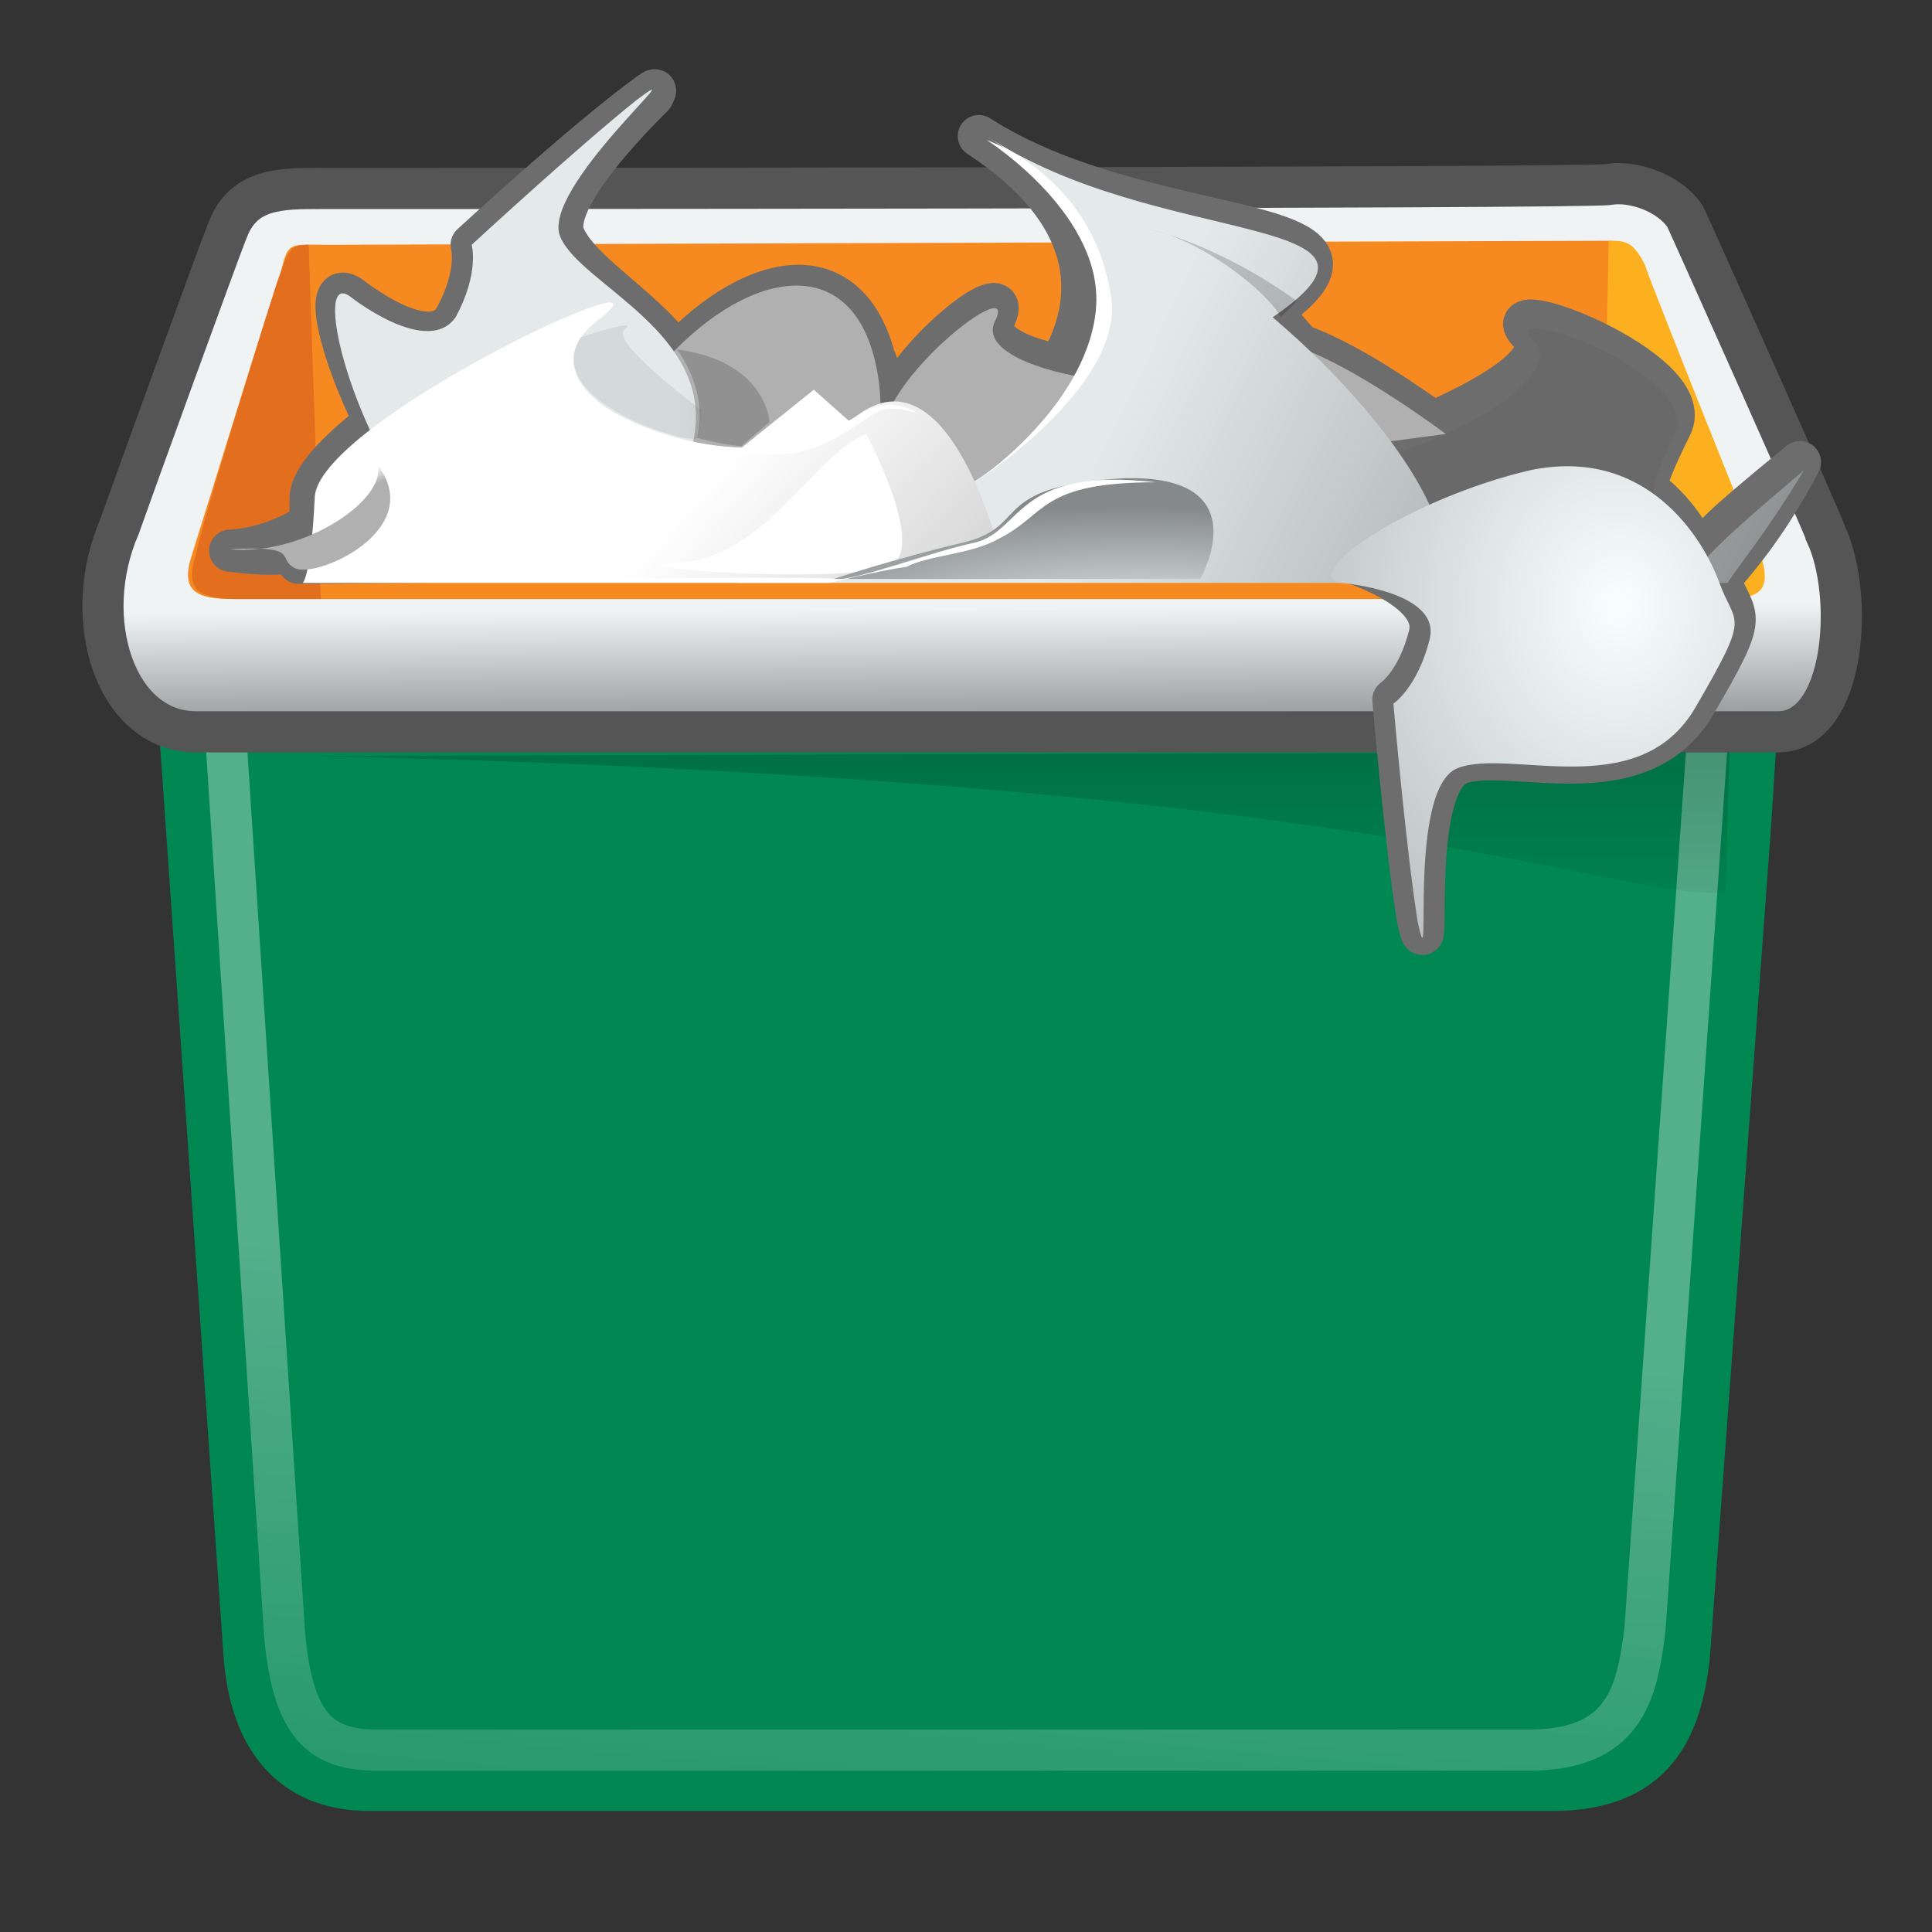 <?xml version="1.0" encoding="utf-8"?>
<!-- Generator: Adobe Illustrator 24.3.0, SVG Export Plug-In . SVG Version: 6.00 Build 0)  -->
<svg version="1.1"
	 id="Layer_1" inkscape:output_extension="org.inkscape.output.svg.inkscape" inkscape:version="0.45" sodipodi:docbase="/home/dobey/Projects/gnome-icon-theme/scalable/status" sodipodi:docname="user-trash-full.svg" sodipodi:version="0.32" xmlns:cc="http://web.resource.org/cc/" xmlns:dc="http://purl.org/dc/elements/1.1/" xmlns:inkscape="http://www.inkscape.org/namespaces/inkscape" xmlns:rdf="http://www.w3.org/1999/02/22-rdf-syntax-ns#" xmlns:sodipodi="http://sodipodi.sourceforge.net/DTD/sodipodi-0.dtd" xmlns:svg="http://www.w3.org/2000/svg"
	 xmlns="http://www.w3.org/2000/svg" xmlns:xlink="http://www.w3.org/1999/xlink" x="0px" y="0px" viewBox="0 0 48 48"
	 style="enable-background:new 0 0 48 48;" xml:space="preserve">
<rect x="0" y="0" width="48" height="48" fill="#333333" stroke="none"/>
<style type="text/css">
	.st0{opacity:0.402;fill:url(#rect6709_1_);enable-background:new    ;}
	.st1{opacity:0.402;fill:url(#path6711_1_);enable-background:new    ;}
	.st2{opacity:0.402;fill:url(#path6713_1_);enable-background:new    ;}
	.st3{fill-rule:evenodd;clip-rule:evenodd;fill:#008752;stroke:#008752;stroke-width:1.023;}
	.st4{opacity:0.33;fill:none;stroke:url(#path4536_1_);stroke-width:1.023;enable-background:new    ;}
	.st5{fill-rule:evenodd;clip-rule:evenodd;fill:url(#path1841_1_);stroke:#555555;stroke-width:1.023;}
	.st6{fill-rule:evenodd;clip-rule:evenodd;fill:#F6891F;}
	.st7{fill-rule:evenodd;clip-rule:evenodd;fill:#E36F1E;}
	.st8{fill-rule:evenodd;clip-rule:evenodd;fill:#FCB020;}
	.st9{fill:url(#path1893_1_);}
	.st10{fill:none;stroke:#6D6D6D;stroke-width:1.049;stroke-linecap:round;stroke-linejoin:round;}
	.st11{fill-rule:evenodd;clip-rule:evenodd;fill:url(#path506_1_);}
	.st12{fill-rule:evenodd;clip-rule:evenodd;fill:url(#path459_1_);}
	.st13{fill:url(#path504_1_);}
	.st14{fill-rule:evenodd;clip-rule:evenodd;fill:url(#path511_1_);}
	.st15{fill-rule:evenodd;clip-rule:evenodd;fill:#FFFFFF;}
	.st16{fill:url(#path355_1_);}
	.st17{fill-rule:evenodd;clip-rule:evenodd;fill:url(#path442_1_);}
	.st18{fill-rule:evenodd;clip-rule:evenodd;fill:url(#path379_1_);}
	.st19{fill-rule:evenodd;clip-rule:evenodd;fill:url(#path448_1_);}
	.st20{fill:url(#path491_1_);}
	.st21{fill:url(#path498_1_);}
	.st22{fill-rule:evenodd;clip-rule:evenodd;fill-opacity:0.179;}
	.st23{fill-rule:evenodd;clip-rule:evenodd;fill-opacity:7.142855e-02;}
</style>
<sodipodi:namedview  bordercolor="#000000" borderopacity="0.114" fill="#204a87" id="base" inkscape:current-layer="layer2" inkscape:cx="37.609141" inkscape:cy="29.744242" inkscape:document-units="px" inkscape:pageopacity="0.0" inkscape:pageshadow="2" inkscape:showpageshadow="false" inkscape:window-height="695" inkscape:window-width="872" inkscape:window-x="2350" inkscape:window-y="236" inkscape:zoom="5.6568542" pagecolor="#ffffff" showgrid="false">
	</sodipodi:namedview>
<g id="layer2" inkscape:groupmode="layer" inkscape:label="Shadow">
	<g id="g6707" transform="matrix(2.154027e-2,0,0,2.179773e-2,43.316,40.797)">
		
			<linearGradient id="rect6709_1_" gradientUnits="userSpaceOnUse" x1="697713.312" y1="-543044.625" x2="697713.312" y2="-543287.5" gradientTransform="matrix(5.976109e-02 0 0 -4.293512e-02 -42585.551 -23466.381)">
			<stop  offset="0" style="stop-color:#000000;stop-opacity:0"/>
			<stop  offset="0.5" style="stop-color:#000000"/>
			<stop  offset="1" style="stop-color:#000000;stop-opacity:0"/>
		</linearGradient>
		<rect id="rect6709" x="-1559.3" y="-150.7" class="st0" width="1339.7" height="478.4"/>
		
			<radialGradient id="path6711_1_" cx="709054.312" cy="-548549.75" r="117.143" gradientTransform="matrix(5.976109e-02 0 0 -4.293512e-02 -42585.008 -23466.381)" gradientUnits="userSpaceOnUse">
			<stop  offset="0" style="stop-color:#000000"/>
			<stop  offset="1" style="stop-color:#000000;stop-opacity:0"/>
		</radialGradient>
		<path id="path6711" sodipodi:nodetypes="cccc" class="st1" d="M-219.6-150.7v478.3c142.9,0.9,345.4-107.2,345.4-239.2
			C125.8-43.6-33.7-150.7-219.6-150.7z"/>
		
			<radialGradient id="path6713_1_" cx="-743650.625" cy="-548549.75" r="117.143" gradientTransform="matrix(-5.976109e-02 0 0 -4.293512e-02 -46009.113 -23466.381)" gradientUnits="userSpaceOnUse">
			<stop  offset="0" style="stop-color:#000000"/>
			<stop  offset="1" style="stop-color:#000000;stop-opacity:0"/>
		</radialGradient>
		<path id="path6713" sodipodi:nodetypes="cccc" class="st2" d="M-1559.3-150.7v478.3c-142.9,0.9-345.4-107.2-345.4-239.2
			S-1745.2-150.7-1559.3-150.7z"/>
	</g>
</g>
<g id="layer1" inkscape:groupmode="layer" inkscape:label="Pixmap Background">
</g>
<g id="g1623" transform="translate(37.069,-41.118)" inkscape:groupmode="layer" inkscape:label="Layer 1">
	<path id="path1751" inkscape:r_cx="true" inkscape:r_cy="true" sodipodi:nodetypes="ccccccc" class="st3" d="M-32.7,57.9
		c0,0,1.7,24.4,1.7,24.4c0.2,2.4,1.5,3.3,3.1,3.3c0.1,0,28.8,0,29.4,0c2.6,0,3.2-1.6,3.4-3.3c0,0,1.8-24.4,1.8-24.5
		C-6.5,57.9-19.6,57.9-32.7,57.9z"/>
	
		<linearGradient id="path4536_1_" gradientUnits="userSpaceOnUse" x1="-51.222" y1="6.44" x2="-53.568" y2="-18.56" gradientTransform="matrix(1 0 0 -0.979 37.069 79.742)">
		<stop  offset="0" style="stop-color:#FFFFFF"/>
		<stop  offset="1" style="stop-color:#FFFFFF;stop-opacity:0"/>
	</linearGradient>
	<path id="path4536" inkscape:r_cx="true" inkscape:r_cy="true" sodipodi:nodetypes="ccccccc" class="st4" d="M-31.5,58.8
		c0,0,1.5,22.9,1.5,22.9c0.2,2.3,0.9,2.9,2.3,2.9c0,0,28,0,28.6,0c2.4,0,2.7-1.4,2.9-3c0,0,1.6-22.8,1.6-22.8
		C-6.9,58.8-19.2,58.8-31.5,58.8z"/>
	
		<linearGradient id="path1841_1_" gradientUnits="userSpaceOnUse" x1="-325.478" y1="-581.779" x2="-325.364" y2="-588.005" gradientTransform="matrix(1.436 0 0 -0.475 454.51 -220.103)">
		<stop  offset="0" style="stop-color:#EFF3F4"/>
		<stop  offset="1" style="stop-color:#939596"/>
	</linearGradient>
	<path id="path1841" inkscape:r_cx="true" inkscape:r_cy="true" sodipodi:nodetypes="cssssscss" class="st5" d="M-29.1,45.8
		c-1,0-1.9,0-2.3,1c-0.1,0.2-2.6,7.1-2.7,7.4c-1,2.3-0.1,5.1,1.9,5.1c0.4,0,38.7,0,39.3,0c1.7,0,1.9-3.4,1.2-4.9
		c0-0.1-3.4-7.7-3.5-7.9c-0.4-0.6-1.3-0.9-1.9-0.8C2.7,45.8-29,45.8-29.1,45.8z"/>
	<path id="path1864" inkscape:r_cx="true" inkscape:r_cy="true" sodipodi:nodetypes="cssssscss" class="st6" d="M-28.9,47.2
		c-1,0-1-0.1-1.2,0.7c-0.1,0.2-2.1,6.7-2.2,7c-0.3,0.9,0.1,1.1,1,1.1c0.3,0,36.6,0,37.1,0c0.7,0,1-0.3,0.8-0.9
		c-0.1-0.3-2.9-7.3-3-7.4c-0.3-0.6-0.3-0.6-0.9-0.6C2.7,47.1-28.8,47.2-28.9,47.2z"/>
	<path id="path1880" inkscape:r_cx="true" inkscape:r_cy="true" sodipodi:nodetypes="cccccc" class="st7" d="M-29.4,47.2
		c-0.4,0-0.5,0.1-0.7,0.7c-0.1,0.2-2.1,6.7-2.1,7c-0.3,0.9,0.1,1.1,1,1.1c0,0,1.9,0,2.1,0L-29.4,47.2z"/>
	<path id="path1888" inkscape:r_cx="true" inkscape:r_cy="true" sodipodi:nodetypes="cscccc" class="st8" d="M2.9,47.1
		c0.4,0,0.6,0,0.9,0.6c0,0.1,2.8,7.1,2.9,7.3c0.3,1-0.3,1-1.3,1c-0.2,0-2.5,0-2.7,0L2.9,47.1z"/>
	
		<linearGradient id="path1893_1_" gradientUnits="userSpaceOnUse" x1="-3648.664" y1="320.844" x2="-3648.664" y2="317.914" gradientTransform="matrix(-0.359 0 0 -1.868 -1320.558 658.563)">
		<stop  offset="0" style="stop-color:#000000;stop-opacity:0.18"/>
		<stop  offset="1" style="stop-color:#000000;stop-opacity:0"/>
	</linearGradient>
	<path id="path1893" sodipodi:nodetypes="cccc" class="st9" d="M5.9,59.8l-35.1,0.1c26.6,0.6,31.8,3.5,35,3.4L5.9,59.8z"/>
	<g id="g3702" transform="translate(-58.75,0)" inkscape:r_cx="true" inkscape:r_cy="true">
		
			<path id="path614" inkscape:r_cx="true" inkscape:r_cy="true" sodipodi:nodetypes="ccccccccccccccccccccccccccccccccccccccccccccccccccccc" class="st10" d="
			M37.9,43.5c0.1-0.2,0.1-0.2-0.3,0.1c-1.6,1.2-4.2,3.6-4.2,3.6s0.2,0.7-0.4,1.8c-0.6,1.1-2.6-0.5-2.6-0.5c-0.7-0.5-0.3,1.3,0.6,3.1
			c-0.9,0.7-1.6,1.4-1.6,1.9c0,1.2-0.1,1.1-0.2,1.3c-0.5,0.1-1,0.1-1.8,0c1.8-0.1,2.9-1.5,3.3-1.3c0,0-1.1,1.2-1.1,1.2
			c0,0-0.5,0.4-0.5,0.4L40.1,55c0,0,0,0,0,0h10.3c0,0-0.4-0.2-0.4-0.2l1.5,0.2H55c0,0,0,0,0,0c0,0,2.5,0.7,2.2,1.9
			c-0.3,1.2-0.9,1.6-0.9,1.6c0,0,0.3,3.5,0.6,5.4c0.4,1.9-0.3-3.2,1-3.8c1.2-0.5,4.5,0.9,5.9-1.5c1.4-2.4,1-2,0.6-3.1
			c0,0-0.1-0.1-0.1-0.1h0.2c0.5-0.6,1.1-1.3,1.9-2.8c-2.2,1.8-2.1,1.8-2.5,2.3c-0.3-0.6-0.7-1.2-1.4-1.7l0.1,0c0,0-0.1-0.1,0.6-1.5
			c0.7-1.4-4.6-3.4-3.5-2.3c0.6,0.6-0.8,1.5-2.4,2.2c-0.2-0.1-1.9-1.4-3.3-1.9c-0.3-0.3-0.4-0.5-0.8-0.8c3.7-2.6-3-1.7-7.2-4.4
			c2.9,1.9,3,4,2,5.7C47,50,46.1,49.6,46.4,49c0.5-1.1-2,0.8-2.6,2.3c-0.1,0-0.2-0.1-0.3-0.1c0-0.4,0.1-0.8-0.1-1.2
			c-0.7-2.6-3-2.1-4.9-0.1c-0.9-1.2-2.4-2-2.8-2.9C35.3,46.1,37.4,44,37.9,43.5z M41.4,51.4c0.2,0,0,0.4-0.1,0.7c0,0-0.1,0-0.1,0
			C41.1,51.7,41.1,51.4,41.4,51.4z M57.1,51.9c-0.2,0.1-0.4,0.2-0.7,0.3c0-0.1-0.1-0.1-0.2-0.2L57.1,51.9z"/>
		
			<linearGradient id="path506_1_" gradientUnits="userSpaceOnUse" x1="-485.078" y1="-591.491" x2="-474.905" y2="-597.511" gradientTransform="matrix(0.908 -0.119 -0.467 -0.474 214.919 -286.419)">
			<stop  offset="0" style="stop-color:#B0B0B0"/>
			<stop  offset="1" style="stop-color:#B0B0B0"/>
		</linearGradient>
		<path id="path506" inkscape:r_cx="true" inkscape:r_cy="true" class="st11" d="M44.8,53.6l12.8-1.7c0,0-4.5-3.4-5.1-2
			s-6.8,0.6-6.1-0.8c0.7-1.4-3.7,2.1-2.6,3.3S44.8,53.6,44.8,53.6z"/>
		
			<linearGradient id="path459_1_" gradientUnits="userSpaceOnUse" x1="-142.262" y1="-53.193" x2="-145.05" y2="-48.518" gradientTransform="matrix(1.237 0 0 -0.799 222.75 15.033)">
			<stop  offset="0" style="stop-color:#FFFFFF"/>
			<stop  offset="1" style="stop-color:#B0B0B0"/>
		</linearGradient>
		<path id="path459" inkscape:r_cx="true" inkscape:r_cy="true" class="st12" d="M38.1,50.2c2-2.3,4.6-2.9,5.3-0.2
			c0.7,2.7-1.1,5.9-1.6,4.7s-1.1-3.3-0.4-3.3c0.7,0-1.5,3.2-1.5,3.2L38.1,50.2z"/>
		
			<linearGradient id="path504_1_" gradientUnits="userSpaceOnUse" x1="163.534" y1="333.717" x2="172.509" y2="326.184" gradientTransform="matrix(0.731 0.674 -0.674 0.731 143.935 -304.643)">
			<stop  offset="0" style="stop-color:#E4E9EA"/>
			<stop  offset="1" style="stop-color:#85898A"/>
		</linearGradient>
		<path id="path504" inkscape:r_cx="true" inkscape:r_cy="true" class="st13" d="M30.4,48.5c0,0,1.9,1.5,2.6,0.5
			c0.6-1.1,0.4-1.8,0.4-1.8s2.6-2.4,4.1-3.6c1.6-1.2-2.4,2.2-1.9,3.4c0.5,1.2,3.9,2.4,3.3,5.1c-0.6,2.7-0.7,2.1-1.6,2.7
			s-3.6,1.3-5.4-1.2C30.2,51.2,29.5,47.8,30.4,48.5z"/>
		
			<linearGradient id="path511_1_" gradientUnits="userSpaceOnUse" x1="-1967.279" y1="-321.144" x2="-1971.18" y2="-326.404" gradientTransform="matrix(-1.281 0.253 0.415 -0.854 -2328.62 279.68)">
			<stop  offset="0" style="stop-color:#696969"/>
			<stop  offset="1" style="stop-color:#FFFFFF"/>
		</linearGradient>
		<path id="path511" inkscape:r_cx="true" inkscape:r_cy="true" sodipodi:nodetypes="cccccc" class="st14" d="M62.8,53.4L50,55.5
			c-0.1-0.4,3.2-4.3,4.3-3.2c1.1,1.1,6.6-1.6,5.5-2.7c-1.1-1.1,4.2,0.8,3.5,2.3C62.6,53.3,62.8,53.4,62.8,53.4z"/>
		<path id="path458" inkscape:r_cx="true" inkscape:r_cy="true" class="st15" d="M41.9,50.8l0.9,0.8l-6.5,3.7L41.9,50.8z"/>
		
			<linearGradient id="path355_1_" gradientUnits="userSpaceOnUse" x1="49.479" y1="82.104" x2="65.753" y2="74.338" gradientTransform="matrix(0.994 0 0 -0.994 -0.153 133.84)">
			<stop  offset="0" style="stop-color:#E4E9EA"/>
			<stop  offset="1" style="stop-color:#85898A"/>
		</linearGradient>
		<path id="path355" inkscape:r_cx="true" inkscape:r_cy="true" class="st16" d="M46.2,44.5c8.4,5.5-5.1,13.4-7.3,8.3
			c1.2,0.9,1.3,1.9,1.1,2.8h19.7c-0.7-0.2-1.4-0.5-2.5-0.5c0.9-0.3-0.5-3.2-3.9-6.1C57.1,46.4,50.4,47.3,46.2,44.5z M66.5,52.8
			c-2.6,2.2-2.2,2-3,2.8h1.1C65,55,65.6,54.3,66.5,52.8z"/>
		
			<linearGradient id="path442_1_" gradientUnits="userSpaceOnUse" x1="-148.248" y1="-48.196" x2="-138.075" y2="-54.215" gradientTransform="matrix(1.237 0 0 -0.799 221.748 15.536)">
			<stop  offset="0" style="stop-color:#FFFFFF"/>
			<stop  offset="1" style="stop-color:#B0B0B0"/>
		</linearGradient>
		<path id="path442" inkscape:r_cx="true" inkscape:r_cy="true" class="st17" d="M29.2,55.6l17.5-0.1c0,0-1.3-6-3.8-4
			s-8.9-0.4-6.4-2.4c2.5-1.9-7,2.5-7,4.4C29.4,55.5,29.2,55.6,29.2,55.6z"/>
		<g id="g378" transform="matrix(0.241,0,0,0.241,-8.392,31.291)" inkscape:r_cx="true" inkscape:r_cy="true">
			
				<linearGradient id="path379_1_" gradientUnits="userSpaceOnUse" x1="9663.33" y1="-9096.678" x2="9667.966" y2="-9102.625" gradientTransform="matrix(0.3 0 0 -0.194 -2745.818 -1670.694)">
				<stop  offset="0" style="stop-color:#FFFFFF"/>
				<stop  offset="1" style="stop-color:#B0B0B0"/>
			</linearGradient>
			<path id="path379" inkscape:r_cx="true" inkscape:r_cy="true" sodipodi:nodetypes="cccc" class="st18" d="M163.7,88.7
				c1,3.5-7.5,9.4-15.2,8.7c7.3-0.4,4.8,0.9,6.6,1.9C157.1,100.6,168.9,95.5,163.7,88.7z"/>
		</g>
		
			<linearGradient id="path448_1_" gradientUnits="userSpaceOnUse" x1="-143.748" y1="-50.025" x2="-139.909" y2="-53.609" gradientTransform="matrix(1.237 0 0 -0.799 221.748 15.496)">
			<stop  offset="0" style="stop-color:#FFFFFF"/>
			<stop  offset="0.5" style="stop-color:#BEBEBE"/>
			<stop  offset="1" style="stop-color:#B0B0B0"/>
		</linearGradient>
		<path id="path448" inkscape:r_cx="true" inkscape:r_cy="true" class="st19" d="M43.2,51.9c-1.3,0.5-2.5,3.1-4.7,3.2
			c-2.2,0.1,4.7,0.6,5.4,0C44.6,54.5,43.2,51.9,43.2,51.9z"/>
		
			<radialGradient id="path491_1_" cx="-416.698" cy="-428.41" r="5.644" gradientTransform="matrix(1.946 0 0 -0.508 860.88 -161.069)" gradientUnits="userSpaceOnUse">
			<stop  offset="0" style="stop-color:#E4E9EA"/>
			<stop  offset="1" style="stop-color:#85898A"/>
		</radialGradient>
		<path id="path491" inkscape:r_cx="true" inkscape:r_cy="true" class="st20" d="M42.4,55.5h9.1c0,0,1.5-2.6-1.9-2.5
			c-3.4,0.2-2.3,1.2-4,1.6S42.4,55.5,42.4,55.5z"/>
		
			<radialGradient id="path498_1_" cx="329.527" cy="29.136" r="13.266" gradientTransform="matrix(0.777 0 0 -0.907 -194.161 82.567)" gradientUnits="userSpaceOnUse">
			<stop  offset="0" style="stop-color:#F9FEFF"/>
			<stop  offset="1" style="stop-color:#AFB4B6"/>
		</radialGradient>
		<path id="path498" inkscape:r_cx="true" inkscape:r_cy="true" class="st21" d="M55,55.6c0,0,2.5,0.2,2.2,1.4s-0.9,1.6-0.9,1.6
			s0.3,3.5,0.6,5.4c0.4,1.9-0.3-3.3,1-3.8s4.5,0.9,5.9-1.5c1.4-2.4,1-2,0.6-3.1c-0.4-1.1-1.8-3.4-4.7-2.8
			C56.7,53.5,53.9,55.4,55,55.6z"/>
		<path id="path644" inkscape:r_cx="true" inkscape:r_cy="true" sodipodi:nodetypes="cccscscc" class="st15" d="M29.2,55.6l13.1,0
			c0,0,1.2-0.3,1.9-0.4c0.6-0.3,1.6-0.3,2.3-0.7c1.2-0.6,1-1.4,3.9-1.4c-3.5-0.4-3.3,1.2-4.5,1.5c-1,0.2-3.1,1-3.5,0.9
			C41.9,55.4,29.2,55.6,29.2,55.6z"/>
		<path id="path645" inkscape:r_cx="true" inkscape:r_cy="true" sodipodi:nodetypes="cscccss" class="st15" d="M36.5,51.1
			c0,0,1.9,1.4,4.6,1.1c1.2-0.1,2-1,2.5-1c0.5-0.1,0.9,0.2,0.9,0.2s-0.5-0.2-0.9-0.1s-1.4,1.2-2.8,1.1
			C37.6,52.3,36.5,51.1,36.5,51.1z"/>
		<path id="path646" inkscape:r_cx="true" inkscape:r_cy="true" sodipodi:nodetypes="cccsc" class="st15" d="M46.2,44.6
			c0,0,3,1.9,2.7,4.3c-0.3,2.4-3,4.2-3,4.2s3.6-2.3,3.4-4.5C48.9,45.5,46.2,44.6,46.2,44.6z"/>
		<path id="path647" inkscape:r_cx="true" inkscape:r_cy="true" sodipodi:nodetypes="cccc" class="st22" d="M53.5,49
			c-0.3-0.6-1.9-1.9-3.3-2.2c2,0.5,3.7,1.8,3.7,1.8L53.5,49z"/>
		<path id="path648" inkscape:r_cx="true" inkscape:r_cy="true" sodipodi:nodetypes="ccccc" class="st22" d="M38.5,49.8
			c0,0,0.8,1,0.5,2.2c0.8,0.2,1.1,0.2,1.1,0.2l0.7-0.6C40.8,51.7,40.8,50.1,38.5,49.8z"/>
		<path id="path649" inkscape:r_cx="true" inkscape:r_cy="true" class="st23" d="M36.1,49.5c0,0,1.5-0.5,1.1-0.2s1.9,2,1.9,2
			s0,0.5-0.1,0.7S35.1,51.1,36.1,49.5z"/>
	</g>
</g>
</svg>
